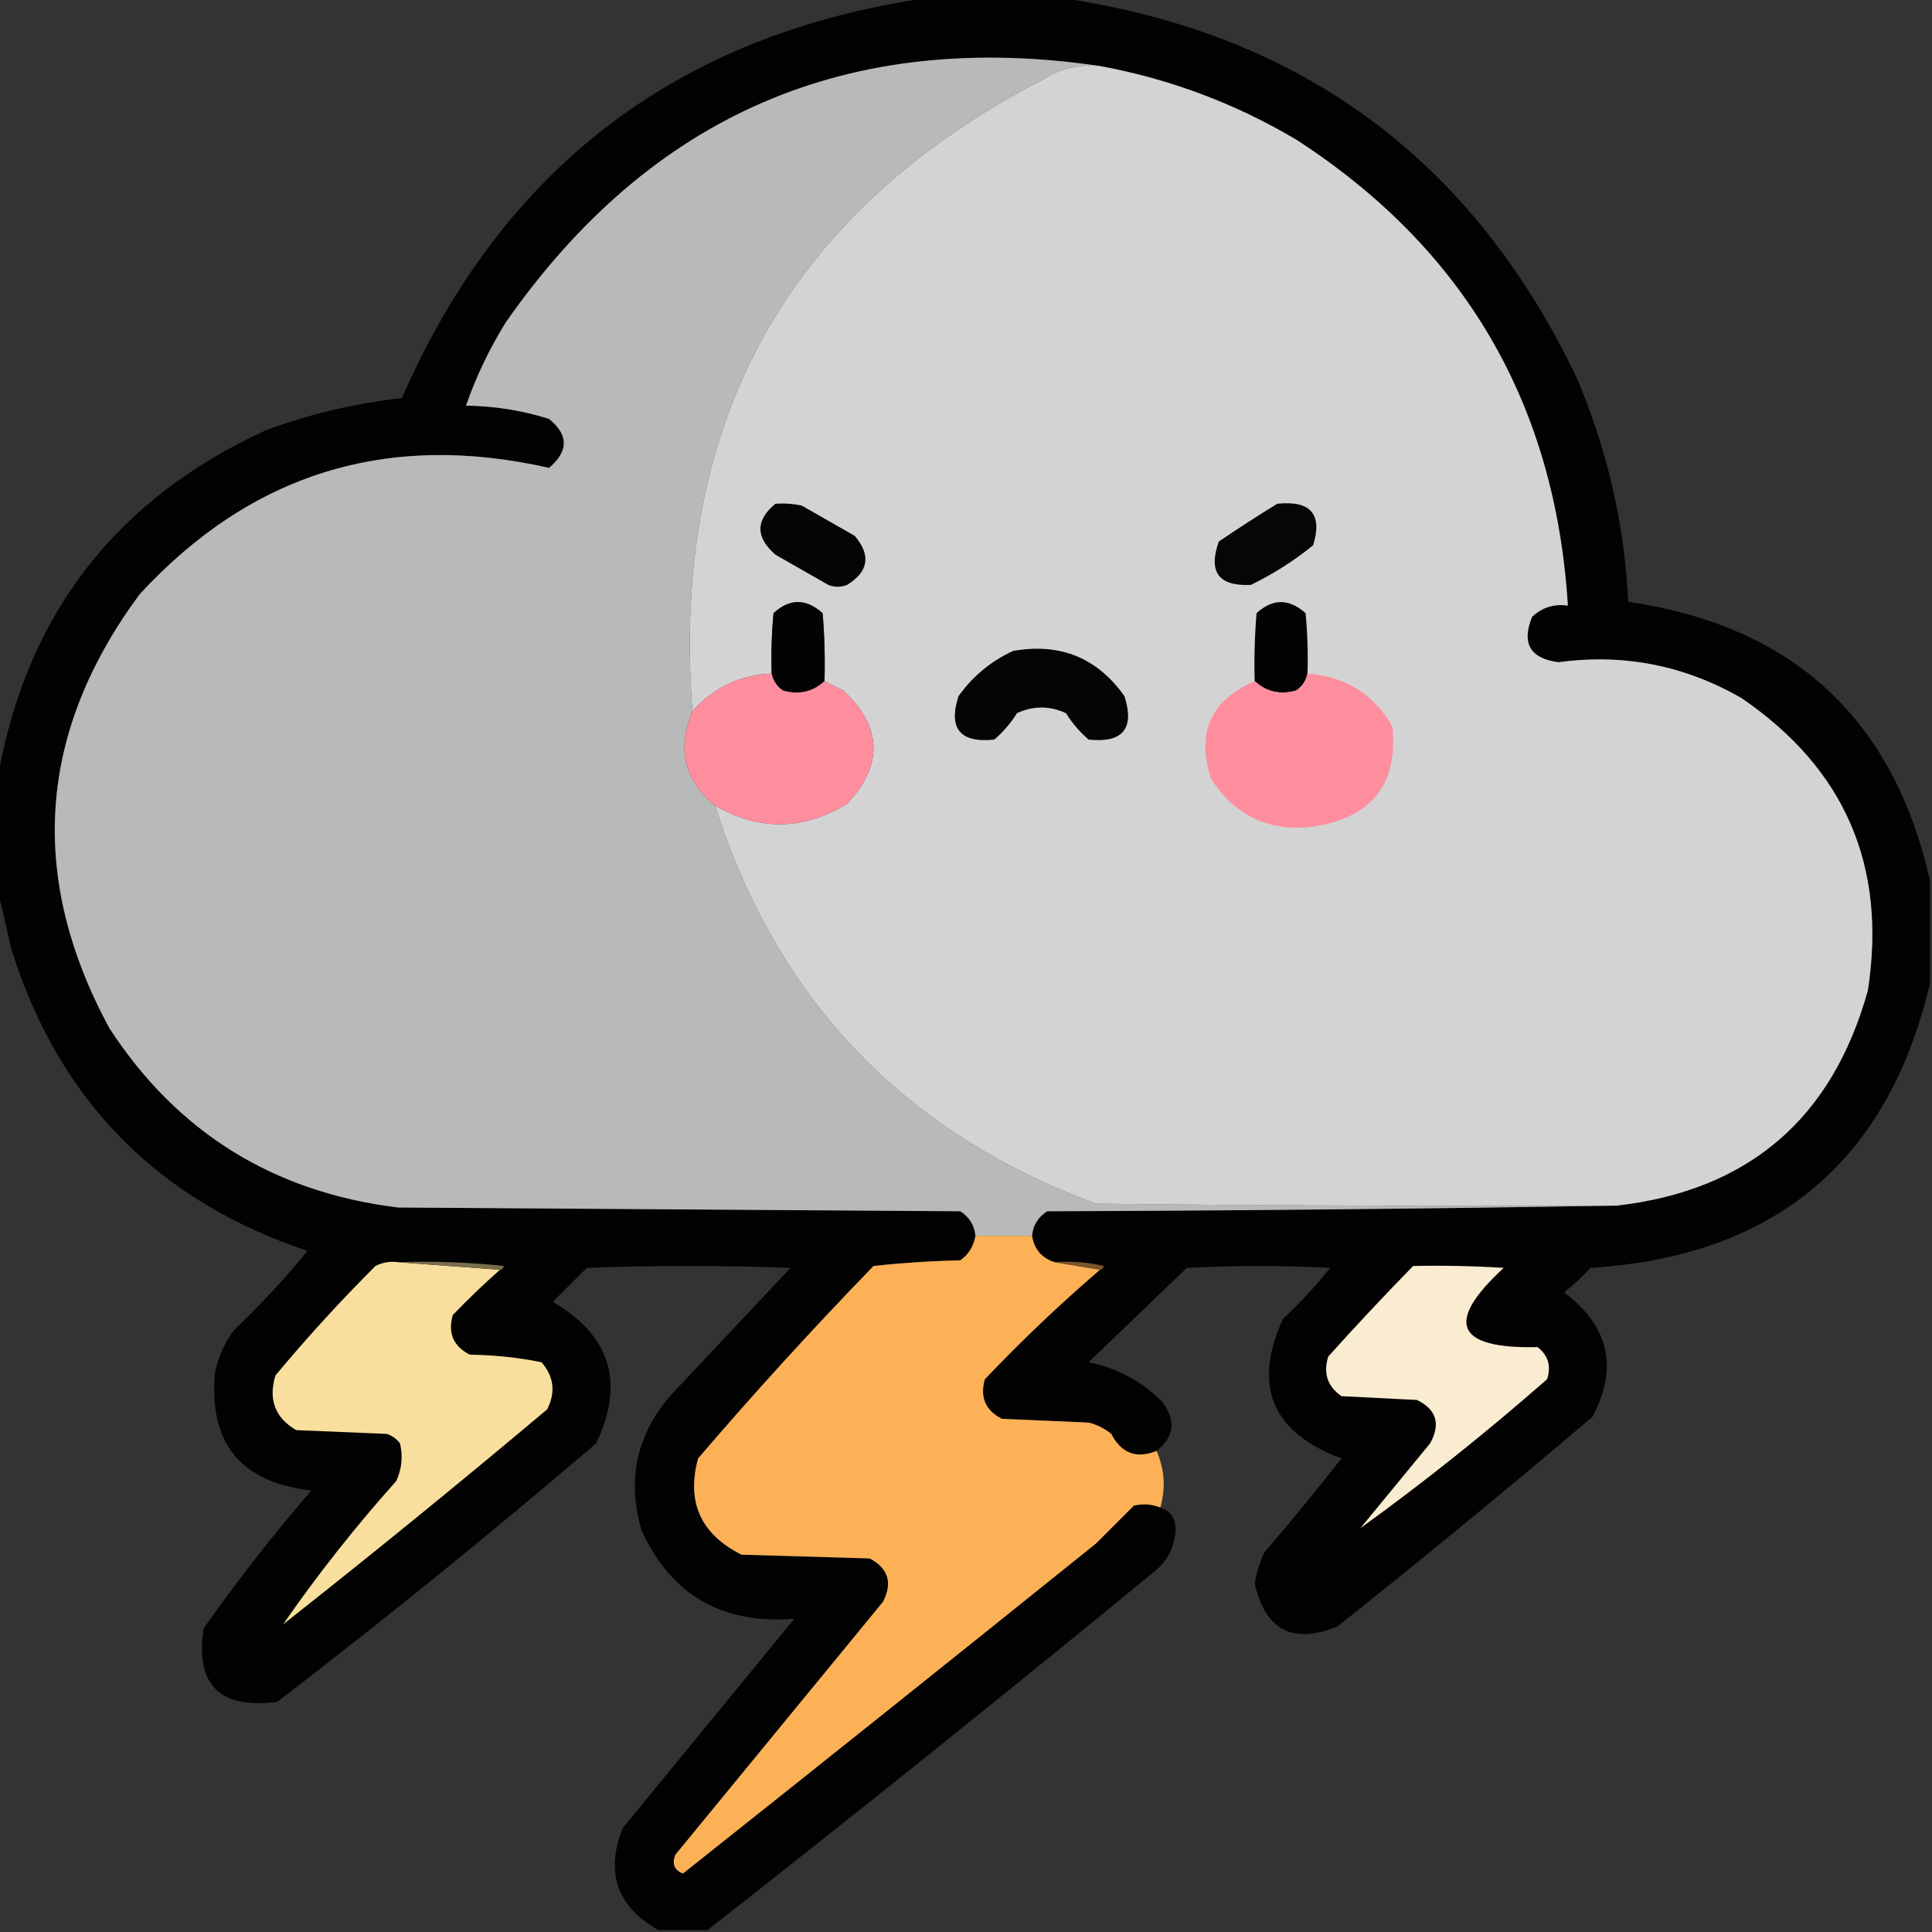 <?xml version="1.0" encoding="UTF-8"?>
<!DOCTYPE svg PUBLIC "-//W3C//DTD SVG 1.1//EN" "http://www.w3.org/Graphics/SVG/1.1/DTD/svg11.dtd">
<svg xmlns="http://www.w3.org/2000/svg" version="1.1" width="512px" height="512px" style="shape-rendering:geometricPrecision; text-rendering:geometricPrecision; image-rendering:optimizeQuality; fill-rule:evenodd; clip-rule:evenodd" xmlns:xlink="http://www.w3.org/1999/xlink">
<rect width="100%" height="100%" fill="#333333" stroke="none"/>
<g><path style="opacity:0.963" fill="#020101" d="M 245.5,-0.5 C 257.5,-0.5 269.5,-0.5 281.5,-0.5C 345.015,8.852 390.515,42.518 418,100.5C 426.005,119.355 430.505,139.021 431.5,159.5C 475.2,165.87 501.866,190.537 511.5,233.5C 511.5,242.5 511.5,251.5 511.5,260.5C 500.371,307.772 470.371,332.939 421.5,336C 419.317,338.35 416.984,340.517 414.5,342.5C 426.432,351.451 428.932,362.451 422,375.5C 399.776,394.358 377.276,412.858 354.5,431C 342.598,435.883 335.265,432.049 332.5,419.5C 333.026,416.728 333.859,414.062 335,411.5C 342.022,403.312 348.856,394.979 355.5,386.5C 337.064,379.635 331.897,367.302 340,349.5C 344.534,345.301 348.701,340.801 352.5,336C 339.833,335.333 327.167,335.333 314.5,336C 305.833,344.333 297.167,352.667 288.5,361C 296.09,362.544 302.59,366.044 308,371.5C 311.702,376.456 311.202,380.789 306.5,384.5C 301.164,386.662 297.164,385.162 294.5,380C 292.725,378.561 290.725,377.561 288.5,377C 280.833,376.667 273.167,376.333 265.5,376C 261.139,373.774 259.639,370.274 261,365.5C 270.733,355.264 280.9,345.597 291.5,336.5C 292.043,336.44 292.376,336.107 292.5,335.5C 288.217,334.508 283.884,334.174 279.5,334.5C 276.092,333.422 274.092,331.089 273.5,327.5C 273.744,324.737 275.077,322.571 277.5,321C 328.002,320.833 378.335,320.333 428.5,319.5C 463.369,315.473 485.536,296.473 495,262.5C 500.09,229.524 488.923,203.691 461.5,185C 446.416,176.317 430.249,173.15 413,175.5C 405.502,174.503 403.169,170.503 406,163.5C 408.642,160.971 411.808,159.971 415.5,160.5C 412.194,107.08 388.194,65.913 343.5,37C 327.318,27.408 309.985,20.908 291.5,17.5C 224.955,7.69 172.455,30.357 134,85.5C 129.681,92.471 126.181,99.804 123.5,107.5C 131.006,107.596 138.339,108.763 145.5,111C 150.726,115.251 150.726,119.585 145.5,124C 102.713,114.266 66.546,125.432 37,157.5C 9.989,194.069 7.322,232.402 29,272.5C 47.003,300.127 72.503,315.96 105.5,320C 155.167,320.333 204.833,320.667 254.5,321C 256.923,322.571 258.256,324.737 258.5,327.5C 258.052,330.233 256.719,332.399 254.5,334C 246.812,334.169 239.145,334.669 231.5,335.5C 215.446,352.051 199.946,369.051 185,386.5C 181.864,398.067 185.698,406.567 196.5,412C 207.833,412.333 219.167,412.667 230.5,413C 235.434,415.665 236.601,419.498 234,424.5C 215.667,446.833 197.333,469.167 179,491.5C 178.014,493.925 178.681,495.591 181,496.5C 217.573,467.458 254.073,438.292 290.5,409C 293.833,405.667 297.167,402.333 300.5,399C 302.885,398.444 305.218,398.61 307.5,399.5C 310.436,400.515 311.769,402.682 311.5,406C 311.167,410 309.5,413.333 306.5,416C 267.129,448.333 227.462,480.166 187.5,511.5C 183.167,511.5 178.833,511.5 174.5,511.5C 163.533,505.319 160.366,496.319 165,484.5C 180.167,466 195.333,447.5 210.5,429C 191.32,430.506 177.82,422.673 170,405.5C 166.066,391.983 168.732,379.983 178,369.5C 188.5,358.333 199,347.167 209.5,336C 191.5,335.333 173.5,335.333 155.5,336C 152.5,339 149.5,342 146.5,345C 161.805,353.917 165.638,366.417 158,382.5C 130.413,406.091 102.246,428.924 73.5,451C 58.173,453.008 51.673,446.508 54,431.5C 62.896,418.88 72.396,406.714 82.5,395C 63.688,392.854 55.188,382.354 57,363.5C 57.899,359.462 59.566,355.795 62,352.5C 68.965,345.881 75.465,338.881 81.5,331.5C 41.685,318.186 15.519,291.519 3,251.5C 1.875,246.354 0.709,241.354 -0.5,236.5C -0.5,226.167 -0.5,215.833 -0.5,205.5C 7.188,162.635 30.855,132.135 70.5,114C 82.153,109.703 94.153,106.869 106.5,105.5C 133.232,44.431 179.565,9.098 245.5,-0.5 Z"/></g>
<g><path style="opacity:1" fill="#b8baba" d="M 291.5,17.5 C 286.099,16.966 281.099,18.133 276.5,21C 208.65,56.094 177.65,111.928 183.5,188.5C 179.329,198.452 181.329,206.785 189.5,213.5C 205.925,265.094 239.592,300.26 290.5,319C 336.499,319.5 382.499,319.667 428.5,319.5C 378.335,320.333 328.002,320.833 277.5,321C 275.077,322.571 273.744,324.737 273.5,327.5C 268.5,327.5 263.5,327.5 258.5,327.5C 258.256,324.737 256.923,322.571 254.5,321C 204.833,320.667 155.167,320.333 105.5,320C 72.503,315.96 47.003,300.127 29,272.5C 7.322,232.402 9.989,194.069 37,157.5C 66.546,125.432 102.713,114.266 145.5,124C 150.726,119.585 150.726,115.251 145.5,111C 138.339,108.763 131.006,107.596 123.5,107.5C 126.181,99.804 129.681,92.471 134,85.5C 172.455,30.357 224.955,7.69 291.5,17.5 Z"/></g>
<g><path style="opacity:1" fill="#d3d3d4" d="M 291.5,17.5 C 309.985,20.908 327.318,27.408 343.5,37C 388.194,65.913 412.194,107.08 415.5,160.5C 411.808,159.971 408.642,160.971 406,163.5C 403.169,170.503 405.502,174.503 413,175.5C 430.249,173.15 446.416,176.317 461.5,185C 488.923,203.691 500.09,229.524 495,262.5C 485.536,296.473 463.369,315.473 428.5,319.5C 382.499,319.667 336.499,319.5 290.5,319C 239.592,300.26 205.925,265.094 189.5,213.5C 201.169,220.236 212.835,220.069 224.5,213C 234.137,202.673 233.804,192.673 223.5,183C 221.807,182.153 220.14,181.32 218.5,180.5C 218.666,174.491 218.499,168.491 218,162.5C 213.594,158.577 209.261,158.577 205,162.5C 204.501,167.823 204.334,173.156 204.5,178.5C 196.07,178.882 189.07,182.215 183.5,188.5C 177.65,111.928 208.65,56.094 276.5,21C 281.099,18.133 286.099,16.966 291.5,17.5 Z"/></g>
<g><path style="opacity:1" fill="#050505" d="M 205.5,133.5 C 207.857,133.337 210.19,133.503 212.5,134C 217.167,136.667 221.833,139.333 226.5,142C 230.875,147.121 230.209,151.455 224.5,155C 222.833,155.667 221.167,155.667 219.5,155C 214.833,152.333 210.167,149.667 205.5,147C 200.193,142.375 200.193,137.875 205.5,133.5 Z"/></g>
<g><path style="opacity:1" fill="#060606" d="M 338.5,133.5 C 347.347,132.59 350.514,136.256 348,144.5C 342.923,148.624 337.423,152.124 331.5,155C 322.958,155.421 320.125,151.588 323,143.5C 328.146,140.018 333.313,136.685 338.5,133.5 Z"/></g>
<g><path style="opacity:1" fill="#040303" d="M 218.5,180.5 C 215.408,183.355 211.741,184.188 207.5,183C 205.859,181.871 204.859,180.371 204.5,178.5C 204.334,173.156 204.501,167.823 205,162.5C 209.261,158.577 213.594,158.577 218,162.5C 218.499,168.491 218.666,174.491 218.5,180.5 Z"/></g>
<g><path style="opacity:1" fill="#040303" d="M 346.5,178.5 C 346.141,180.371 345.141,181.871 343.5,183C 339.259,184.188 335.592,183.355 332.5,180.5C 332.334,174.491 332.501,168.491 333,162.5C 337.261,158.577 341.594,158.577 346,162.5C 346.499,167.823 346.666,173.156 346.5,178.5 Z"/></g>
<g><path style="opacity:1" fill="#050505" d="M 268.5,172.5 C 280.947,170.313 290.781,174.313 298,184.5C 300.732,193.106 297.566,196.939 288.5,196C 286.126,193.961 284.126,191.628 282.5,189C 278.167,187 273.833,187 269.5,189C 267.874,191.628 265.874,193.961 263.5,196C 254.434,196.939 251.268,193.106 254,184.5C 257.811,179.189 262.644,175.189 268.5,172.5 Z"/></g>
<g><path style="opacity:1" fill="#fe8e9e" d="M 204.5,178.5 C 204.859,180.371 205.859,181.871 207.5,183C 211.741,184.188 215.408,183.355 218.5,180.5C 220.14,181.32 221.807,182.153 223.5,183C 233.804,192.673 234.137,202.673 224.5,213C 212.835,220.069 201.169,220.236 189.5,213.5C 181.329,206.785 179.329,198.452 183.5,188.5C 189.07,182.215 196.07,178.882 204.5,178.5 Z"/></g>
<g><path style="opacity:1" fill="#fe8e9e" d="M 346.5,178.5 C 356.536,179.26 364.036,183.926 369,192.5C 370.546,207.638 363.713,216.471 348.5,219C 336.651,220.611 327.484,216.444 321,206.5C 316.955,194.263 320.788,185.596 332.5,180.5C 335.592,183.355 339.259,184.188 343.5,183C 345.141,181.871 346.141,180.371 346.5,178.5 Z"/></g>
<g><path style="opacity:1" fill="#fcb156" d="M 258.5,327.5 C 263.5,327.5 268.5,327.5 273.5,327.5C 274.092,331.089 276.092,333.422 279.5,334.5C 283.5,335.167 287.5,335.833 291.5,336.5C 280.9,345.597 270.733,355.264 261,365.5C 259.639,370.274 261.139,373.774 265.5,376C 273.167,376.333 280.833,376.667 288.5,377C 290.725,377.561 292.725,378.561 294.5,380C 297.164,385.162 301.164,386.662 306.5,384.5C 308.631,389.367 308.964,394.367 307.5,399.5C 305.218,398.61 302.885,398.444 300.5,399C 297.167,402.333 293.833,405.667 290.5,409C 254.073,438.292 217.573,467.458 181,496.5C 178.681,495.591 178.014,493.925 179,491.5C 197.333,469.167 215.667,446.833 234,424.5C 236.601,419.498 235.434,415.665 230.5,413C 219.167,412.667 207.833,412.333 196.5,412C 185.698,406.567 181.864,398.067 185,386.5C 199.946,369.051 215.446,352.051 231.5,335.5C 239.145,334.669 246.812,334.169 254.5,334C 256.719,332.399 258.052,330.233 258.5,327.5 Z"/></g>
<g><path style="opacity:1" fill="#f8df9d" d="M 105.5,334.5 C 114.5,335.167 123.5,335.833 132.5,336.5C 128.202,340.296 124.036,344.296 120,348.5C 118.639,353.274 120.139,356.774 124.5,359C 130.942,359.083 137.275,359.749 143.5,361C 146.803,364.795 147.303,368.962 145,373.5C 121.957,392.879 98.624,411.879 75,430.5C 84.08,417.384 94.08,404.717 105,392.5C 106.483,389.298 106.817,385.964 106,382.5C 105.097,381.299 103.931,380.465 102.5,380C 94.5,379.667 86.5,379.333 78.5,379C 72.891,375.723 71.058,370.89 73,364.5C 81.367,354.454 90.2,344.788 99.5,335.5C 101.396,334.534 103.396,334.201 105.5,334.5 Z"/></g>
<g><path style="opacity:1" fill="#7b6e4e" d="M 105.5,334.5 C 114.857,334.168 124.19,334.502 133.5,335.5C 133.376,336.107 133.043,336.44 132.5,336.5C 123.5,335.833 114.5,335.167 105.5,334.5 Z"/></g>
<g><path style="opacity:1" fill="#785529" d="M 279.5,334.5 C 283.884,334.174 288.217,334.508 292.5,335.5C 292.376,336.107 292.043,336.44 291.5,336.5C 287.5,335.833 283.5,335.167 279.5,334.5 Z"/></g>
<g><path style="opacity:1" fill="#faecd0" d="M 374.5,335.5 C 382.507,335.334 390.507,335.5 398.5,336C 382.788,350.488 385.788,357.488 407.5,357C 410.29,359.21 411.123,362.044 410,365.5C 393.951,379.584 377.451,392.751 360.5,405C 366.667,397.5 372.833,390 379,382.5C 381.843,377.351 380.676,373.517 375.5,371C 368.833,370.667 362.167,370.333 355.5,370C 351.788,367.398 350.622,363.898 352,359.5C 359.338,351.329 366.838,343.329 374.5,335.5 Z"/></g>
</svg>
